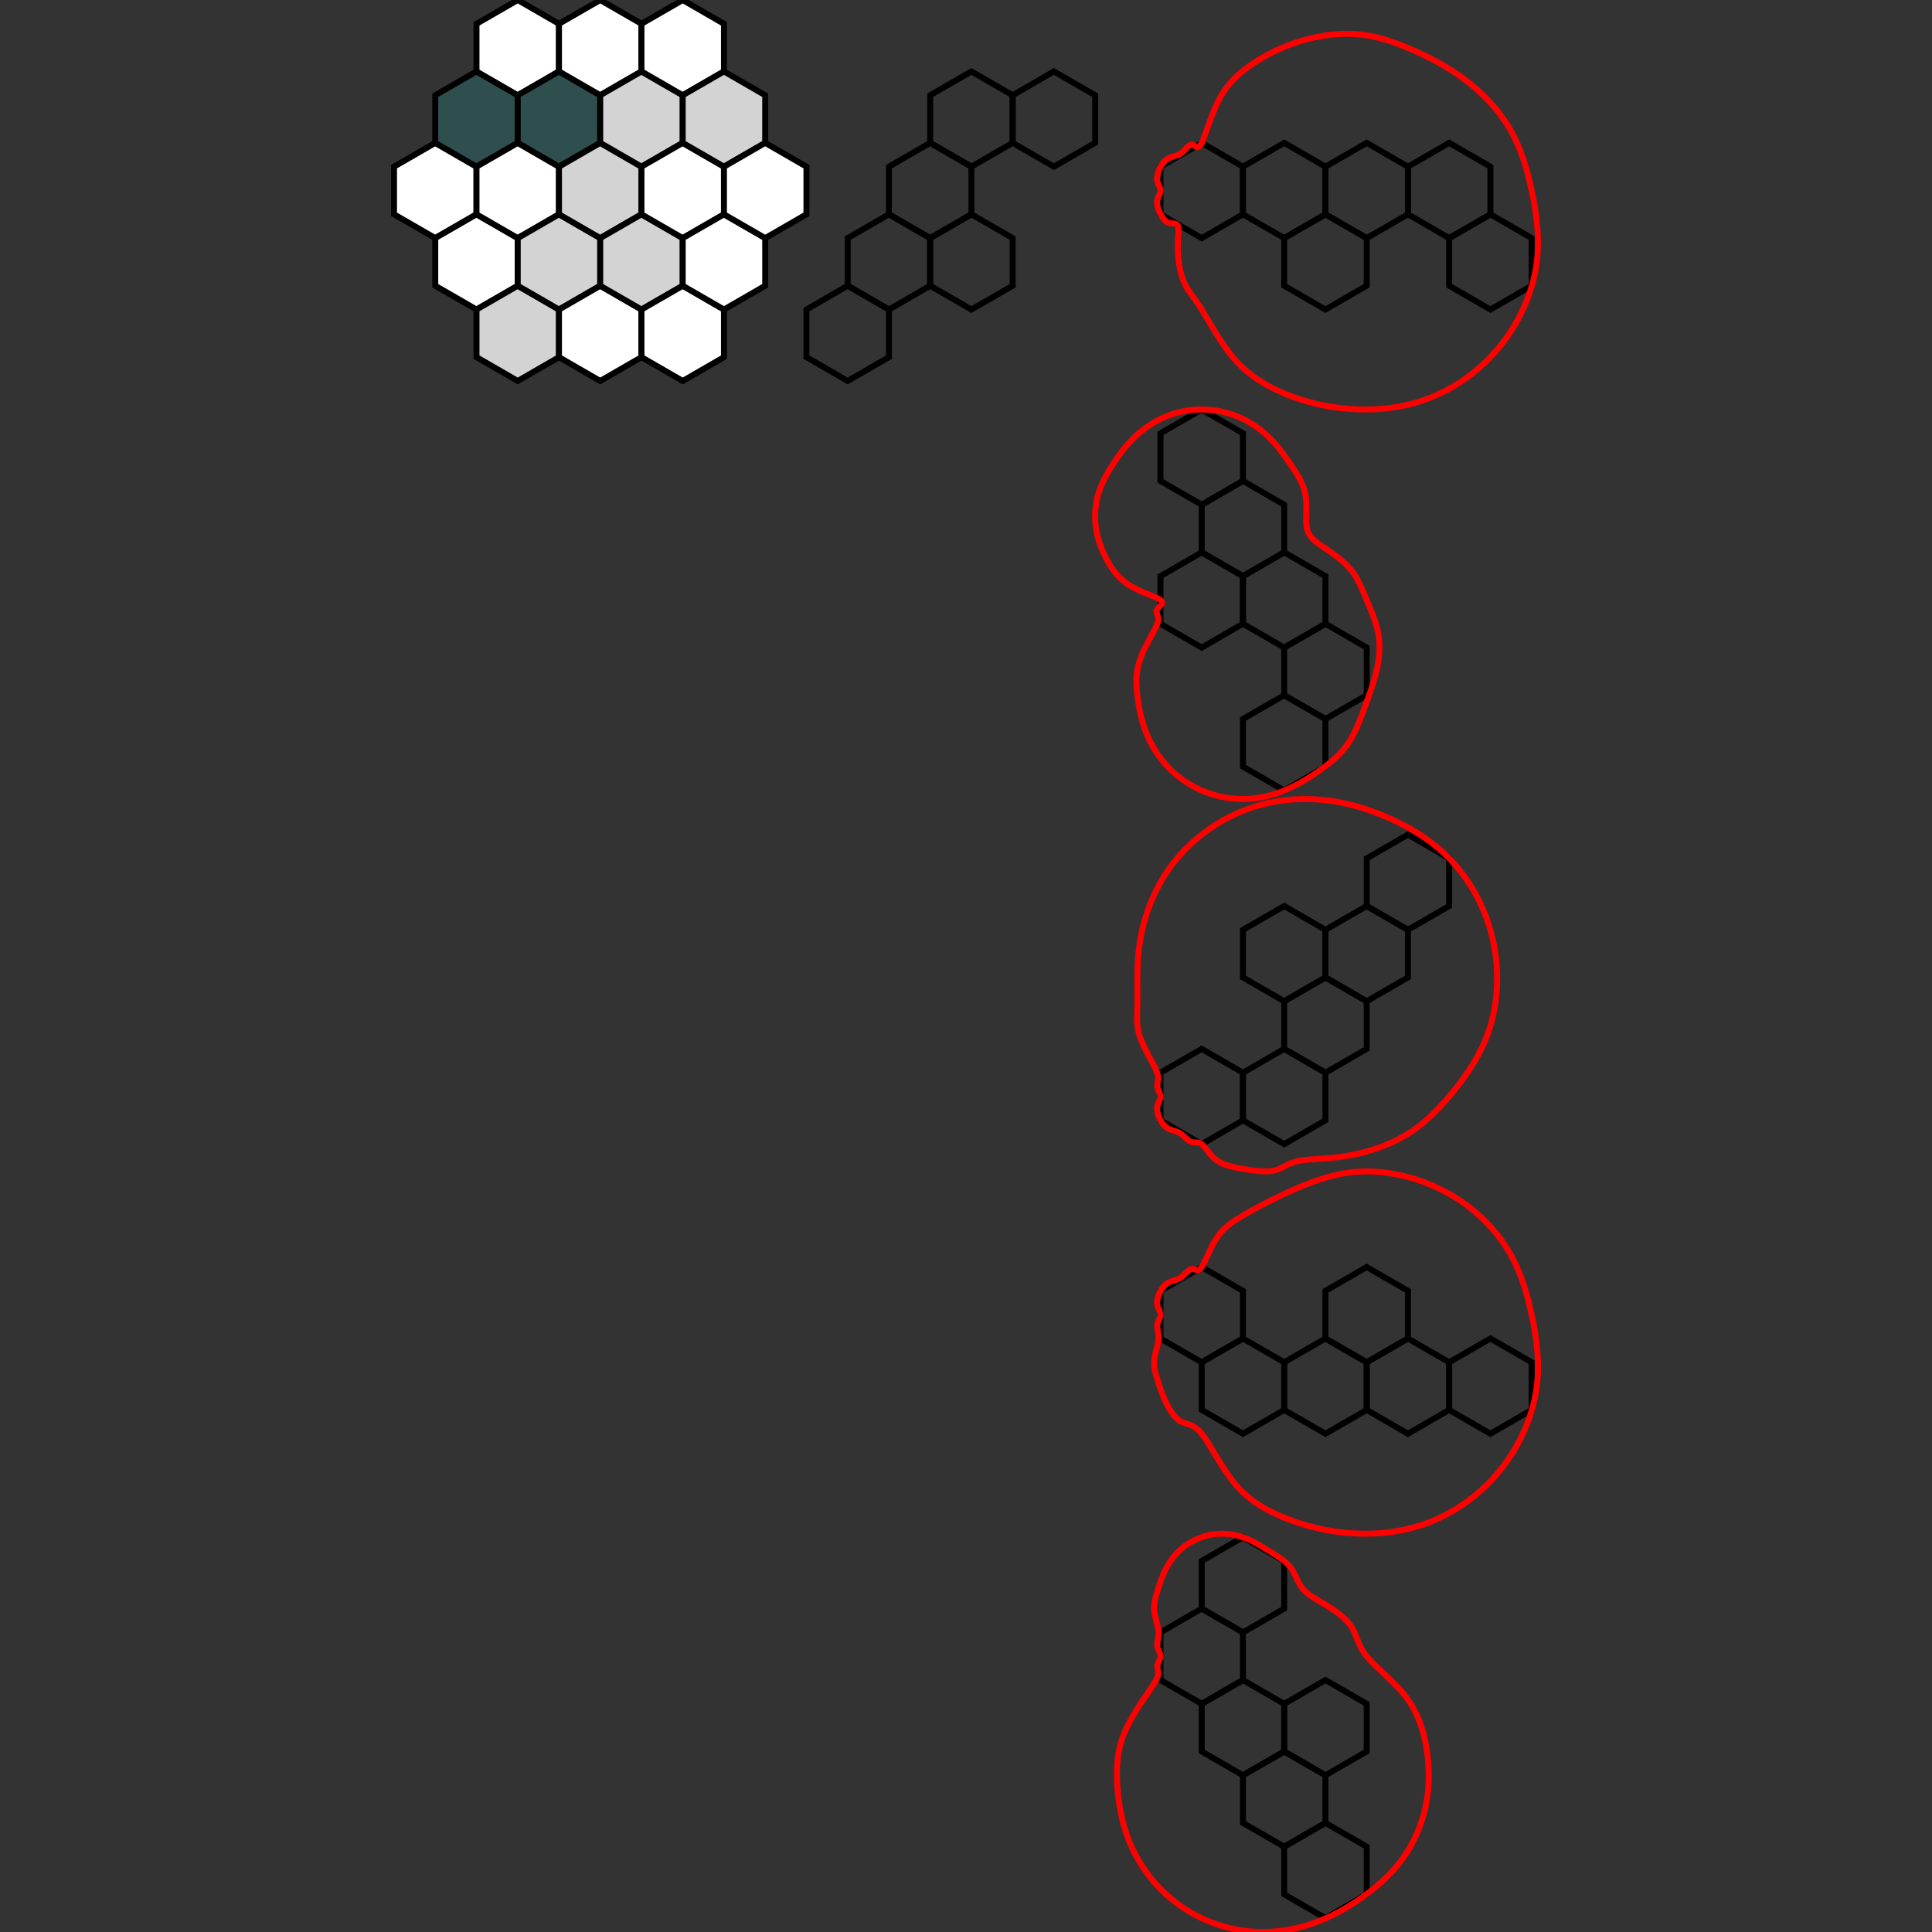 <?xml version="1.0" encoding="UTF-8"?>
<!DOCTYPE svg PUBLIC "-//W3C//DTD SVG 1.1//EN"
    "http://www.w3.org/Graphics/SVG/1.1/DTD/svg11.dtd"><svg xmlns="http://www.w3.org/2000/svg" height="300" stroke-opacity="1" viewBox="0 0 300 300" font-size="1" width="300" xmlns:xlink="http://www.w3.org/1999/xlink" stroke="rgb(0,0,0)" version="1.1"><rect x="0" y="0" width="300" height="300" fill="#333333" stroke="none"/><defs></defs><g stroke-linejoin="miter" stroke-opacity="1.0" fill-opacity="0.0" stroke="rgb(0,0,0)" stroke-width="0.923" fill="rgb(0,0,0)" stroke-linecap="butt" stroke-miterlimit="10.0"><path d="M 199.409,249.784 l 0,-7.395 l -6.404,-3.697 l -6.404,3.697 l -0,7.395 l 6.404,3.697 Z"/></g><g stroke-linejoin="miter" stroke-opacity="1.0" fill-opacity="0.0" stroke="rgb(0,0,0)" stroke-width="0.923" fill="rgb(0,0,0)" stroke-linecap="butt" stroke-miterlimit="10.0"><path d="M 212.218,294.152 l 0,-7.395 l -6.404,-3.697 l -6.404,3.697 l -0,7.395 l 6.404,3.697 Z"/></g><g stroke-linejoin="miter" stroke-opacity="1.0" fill-opacity="0.0" stroke="rgb(0,0,0)" stroke-width="0.923" fill="rgb(0,0,0)" stroke-linecap="butt" stroke-miterlimit="10.0"><path d="M 212.218,271.968 l 0,-7.395 l -6.404,-3.697 l -6.404,3.697 l -0,7.395 l 6.404,3.697 Z"/></g><g stroke-linejoin="miter" stroke-opacity="1.0" fill-opacity="0.0" stroke="rgb(0,0,0)" stroke-width="0.923" fill="rgb(0,0,0)" stroke-linecap="butt" stroke-miterlimit="10.0"><path d="M 205.814,283.06 l 0,-7.395 l -6.404,-3.697 l -6.404,3.697 l -0,7.395 l 6.404,3.697 Z"/></g><g stroke-linejoin="miter" stroke-opacity="1.0" fill-opacity="0.0" stroke="rgb(0,0,0)" stroke-width="0.923" fill="rgb(0,0,0)" stroke-linecap="butt" stroke-miterlimit="10.0"><path d="M 199.409,271.968 l 0,-7.395 l -6.404,-3.697 l -6.404,3.697 l -0,7.395 l 6.404,3.697 Z"/></g><g stroke-linejoin="miter" stroke-opacity="1.0" fill-opacity="0.0" stroke="rgb(0,0,0)" stroke-width="0.923" fill="rgb(0,0,0)" stroke-linecap="butt" stroke-miterlimit="10.0"><path d="M 193.005,260.876 l 0,-7.395 l -6.404,-3.697 l -6.404,3.697 l -0,7.395 l 6.404,3.697 Z"/></g><g stroke-linejoin="miter" stroke-opacity="1.0" fill-opacity="0.0" stroke="rgb(255,0,0)" stroke-width="0.923" fill="rgb(0,0,0)" stroke-linecap="butt" stroke-miterlimit="10.0"><path d="M 212.218,257.178 c -1.442,-1.79 -1.526,-3.296 -2.39 -4.62c -0.864,-1.324 -2.51,-2.466 -3.976 -3.354c -1.466,-0.888 -2.754,-1.523 -3.564 -2.508c -0.81,-0.985 -1.141,-2.319 -1.888 -3.317c -0.747,-0.999 -1.908,-1.662 -3.014 -2.342c -1.106,-0.68 -2.156,-1.377 -3.311 -1.903c -1.155,-0.526 -2.416,-0.881 -3.693 -0.965c -1.277,-0.084 -2.571,0.103 -3.781 0.522c -1.211,0.419 -2.338,1.07 -3.294 1.929c -0.955,0.859 -1.738,1.926 -2.305 3.042c -0.567,1.116 -0.917,2.281 -1.234 3.291c -0.317,1.01 -0.601,1.863 -0.563 2.83c 0.038,0.967 0.397,2.046 0.563 2.83c 0.166,0.784 0.137,1.272 0.058 1.759c -0.079,0.487 -0.209,0.973 -0.094 1.44c 0.115,0.467 0.473,0.914 0.464 1.366c -0.009,0.452 -0.387,0.909 -0.464 1.366c -0.077,0.457 0.148,0.913 0.094 1.44c -0.054,0.526 -0.385,1.123 -1.452 2.69c -1.066,1.567 -2.867,4.105 -3.858 6.587c -0.991,2.482 -1.173,4.908 -1.044 7.562c 0.129,2.654 0.568,5.538 1.56 8.278c 0.992,2.74 2.537,5.337 4.515 7.525c 1.978,2.188 4.388,3.966 7.051 5.224c 2.662,1.258 5.576,1.995 8.513 2.128c 2.937,0.133 5.897,-0.337 8.68 -1.292c 2.783,-0.955 5.388,-2.395 7.793 -4.113c 2.405,-1.718 4.609,-3.713 6.309 -6.1c 1.7,-2.387 2.895,-5.166 3.494 -8.05c 0.599,-2.884 0.602,-5.872 0.148 -8.774c -0.454,-2.902 -1.365,-5.718 -3.221 -8.163c -1.856,-2.445 -4.657,-4.519 -6.1 -6.309Z"/></g><g stroke-linejoin="miter" stroke-opacity="1.0" fill-opacity="0.0" stroke="rgb(0,0,0)" stroke-width="0.923" fill="rgb(0,0,0)" stroke-linecap="butt" stroke-miterlimit="10.0"><path d="M 237.834,218.931 l 0,-7.395 l -6.404,-3.697 l -6.404,3.697 l -0,7.395 l 6.404,3.697 Z"/></g><g stroke-linejoin="miter" stroke-opacity="1.0" fill-opacity="0.0" stroke="rgb(0,0,0)" stroke-width="0.923" fill="rgb(0,0,0)" stroke-linecap="butt" stroke-miterlimit="10.0"><path d="M 225.026,218.931 l 0,-7.395 l -6.404,-3.697 l -6.404,3.697 l -0,7.395 l 6.404,3.697 Z"/></g><g stroke-linejoin="miter" stroke-opacity="1.0" fill-opacity="0.0" stroke="rgb(0,0,0)" stroke-width="0.923" fill="rgb(0,0,0)" stroke-linecap="butt" stroke-miterlimit="10.0"><path d="M 218.622,207.839 l 0,-7.395 l -6.404,-3.697 l -6.404,3.697 l -0,7.395 l 6.404,3.697 Z"/></g><g stroke-linejoin="miter" stroke-opacity="1.0" fill-opacity="0.0" stroke="rgb(0,0,0)" stroke-width="0.923" fill="rgb(0,0,0)" stroke-linecap="butt" stroke-miterlimit="10.0"><path d="M 212.218,218.931 l 0,-7.395 l -6.404,-3.697 l -6.404,3.697 l -0,7.395 l 6.404,3.697 Z"/></g><g stroke-linejoin="miter" stroke-opacity="1.0" fill-opacity="0.0" stroke="rgb(0,0,0)" stroke-width="0.923" fill="rgb(0,0,0)" stroke-linecap="butt" stroke-miterlimit="10.0"><path d="M 199.409,218.931 l 0,-7.395 l -6.404,-3.697 l -6.404,3.697 l -0,7.395 l 6.404,3.697 Z"/></g><g stroke-linejoin="miter" stroke-opacity="1.0" fill-opacity="0.0" stroke="rgb(0,0,0)" stroke-width="0.923" fill="rgb(0,0,0)" stroke-linecap="butt" stroke-miterlimit="10.0"><path d="M 193.005,207.839 l 0,-7.395 l -6.404,-3.697 l -6.404,3.697 l -0,7.395 l 6.404,3.697 Z"/></g><g stroke-linejoin="miter" stroke-opacity="1.0" fill-opacity="0.0" stroke="rgb(255,0,0)" stroke-width="0.923" fill="rgb(0,0,0)" stroke-linecap="butt" stroke-miterlimit="10.0"><path d="M 237.834,204.142 c -0.726,-3.38 -1.701,-6.614 -3.365 -9.521c -1.664,-2.907 -4.017,-5.488 -6.752 -7.509c -2.736,-2.021 -5.854,-3.484 -9.112 -4.353c -3.258,-0.87 -6.657,-1.147 -10.084 -0.535c -3.428,0.612 -6.885,2.114 -9.521 3.365c -2.636,1.251 -4.451,2.25 -6.032 3.186c -1.58,0.935 -2.926,1.806 -3.976 3.354c -1.05,1.548 -1.806,3.774 -2.39 4.62c -0.584,0.846 -0.998,0.314 -1.415 0.281c -0.417,-0.032 -0.839,0.436 -1.2 0.801c -0.361,0.365 -0.661,0.627 -1.07 0.797c -0.409,0.171 -0.927,0.25 -1.366 0.464c -0.439,0.213 -0.8,0.56 -1.085 0.951c -0.285,0.391 -0.494,0.826 -0.638 1.294c -0.144,0.468 -0.224,0.967 -0.094 1.44c 0.13,0.472 0.469,0.918 0.464 1.366c -0.005,0.448 -0.353,0.898 -0.464 1.366c -0.111,0.468 0.016,0.952 0.094 1.44c 0.078,0.487 0.107,0.977 -0.058 1.759c -0.166,0.782 -0.526,1.857 -0.563 2.83c -0.037,0.973 0.249,1.845 0.563 2.83c 0.314,0.985 0.657,2.084 1.234 3.291c 0.577,1.206 1.388,2.52 2.305 3.042c 0.916,0.522 1.938,0.253 3.294 1.929c 1.355,1.677 3.045,5.299 5.244 7.874c 2.199,2.575 4.906,4.101 7.858 5.268c 2.952,1.167 6.148,1.973 9.544 2.262c 3.396,0.289 6.993,0.061 10.366 -0.88c 3.373,-0.941 6.523,-2.596 9.24 -4.78c 2.717,-2.184 5.003,-4.897 6.707 -7.952c 1.705,-3.055 2.83,-6.452 3.154 -9.914c 0.324,-3.461 -0.154,-6.986 -0.88 -10.366Z"/></g><g stroke-linejoin="miter" stroke-opacity="1.0" fill-opacity="0.0" stroke="rgb(0,0,0)" stroke-width="0.923" fill="rgb(0,0,0)" stroke-linecap="butt" stroke-miterlimit="10.0"><path d="M 205.814,173.964 l 0,-7.395 l -6.404,-3.697 l -6.404,3.697 l -0,7.395 l 6.404,3.697 Z"/></g><g stroke-linejoin="miter" stroke-opacity="1.0" fill-opacity="0.0" stroke="rgb(0,0,0)" stroke-width="0.923" fill="rgb(0,0,0)" stroke-linecap="butt" stroke-miterlimit="10.0"><path d="M 212.218,162.871 l 0,-7.395 l -6.404,-3.697 l -6.404,3.697 l -0,7.395 l 6.404,3.697 Z"/></g><g stroke-linejoin="miter" stroke-opacity="1.0" fill-opacity="0.0" stroke="rgb(0,0,0)" stroke-width="0.923" fill="rgb(0,0,0)" stroke-linecap="butt" stroke-miterlimit="10.0"><path d="M 225.026,140.687 l 0,-7.395 l -6.404,-3.697 l -6.404,3.697 l -0,7.395 l 6.404,3.697 Z"/></g><g stroke-linejoin="miter" stroke-opacity="1.0" fill-opacity="0.0" stroke="rgb(0,0,0)" stroke-width="0.923" fill="rgb(0,0,0)" stroke-linecap="butt" stroke-miterlimit="10.0"><path d="M 205.814,151.779 l 0,-7.395 l -6.404,-3.697 l -6.404,3.697 l -0,7.395 l 6.404,3.697 Z"/></g><g stroke-linejoin="miter" stroke-opacity="1.0" fill-opacity="0.0" stroke="rgb(0,0,0)" stroke-width="0.923" fill="rgb(0,0,0)" stroke-linecap="butt" stroke-miterlimit="10.0"><path d="M 193.005,173.964 l 0,-7.395 l -6.404,-3.697 l -6.404,3.697 l -0,7.395 l 6.404,3.697 Z"/></g><g stroke-linejoin="miter" stroke-opacity="1.0" fill-opacity="0.0" stroke="rgb(0,0,0)" stroke-width="0.923" fill="rgb(0,0,0)" stroke-linecap="butt" stroke-miterlimit="10.0"><path d="M 218.622,151.779 l 0,-7.395 l -6.404,-3.697 l -6.404,3.697 l -0,7.395 l 6.404,3.697 Z"/></g><g stroke-linejoin="miter" stroke-opacity="1.0" fill-opacity="0.0" stroke="rgb(255,0,0)" stroke-width="0.923" fill="rgb(0,0,0)" stroke-linecap="butt" stroke-miterlimit="10.0"><path d="M 225.026,170.266 c 2.163,-2.546 4.27,-5.518 5.612 -8.759c 1.342,-3.241 1.92,-6.752 1.833 -10.24c -0.087,-3.489 -0.838,-6.956 -2.225 -10.162c -1.387,-3.206 -3.411,-6.151 -5.945 -8.537c -2.534,-2.387 -5.579,-4.215 -8.759 -5.612c -3.18,-1.397 -6.496,-2.362 -9.871 -2.725c -3.375,-0.363 -6.811,-0.124 -10.068 0.786c -3.257,0.91 -6.336,2.491 -9.001 4.579c -2.665,2.088 -4.917,4.681 -6.563 7.675c -1.647,2.993 -2.689,6.386 -3.127 9.602c -0.438,3.216 -0.271,6.256 -0.289 8.459c -0.018,2.204 -0.219,3.571 0.24 5.196c 0.46,1.625 1.58,3.506 2.21 4.708c 0.63,1.202 0.771,1.725 0.755 2.225c -0.016,0.499 -0.188,0.975 -0.094 1.44c 0.094,0.464 0.455,0.917 0.464 1.366c 0.009,0.449 -0.333,0.894 -0.464 1.366c -0.131,0.472 -0.05,0.972 0.094 1.44c 0.145,0.467 0.353,0.902 0.638 1.294c 0.285,0.392 0.646,0.74 1.085 0.951c 0.439,0.211 0.956,0.285 1.366 0.464c 0.41,0.179 0.713,0.463 1.07 0.797c 0.357,0.334 0.768,0.719 1.2 0.801c 0.431,0.083 0.882,-0.137 1.415 0.281c 0.533,0.419 1.147,1.475 1.902 2.169c 0.755,0.694 1.65,1.025 2.588 1.276c 0.938,0.251 1.917,0.423 3.148 0.591c 1.231,0.167 2.712,0.33 3.817 0.024c 1.105,-0.306 1.832,-1.082 3.535 -1.439c 1.703,-0.357 4.382,-0.294 7.349 -0.763c 2.968,-0.468 6.224,-1.467 8.963 -3.027c 2.739,-1.56 4.959,-3.68 7.122 -6.226Z"/></g><g stroke-linejoin="miter" stroke-opacity="1.0" fill-opacity="0.0" stroke="rgb(0,0,0)" stroke-width="0.923" fill="rgb(0,0,0)" stroke-linecap="butt" stroke-miterlimit="10.0"><path d="M 193.005,74.676 l 0,-7.395 l -6.404,-3.697 l -6.404,3.697 l -0,7.395 l 6.404,3.697 Z"/></g><g stroke-linejoin="miter" stroke-opacity="1.0" fill-opacity="0.0" stroke="rgb(0,0,0)" stroke-width="0.923" fill="rgb(0,0,0)" stroke-linecap="butt" stroke-miterlimit="10.0"><path d="M 199.409,85.768 l 0,-7.395 l -6.404,-3.697 l -6.404,3.697 l -0,7.395 l 6.404,3.697 Z"/></g><g stroke-linejoin="miter" stroke-opacity="1.0" fill-opacity="0.0" stroke="rgb(0,0,0)" stroke-width="0.923" fill="rgb(0,0,0)" stroke-linecap="butt" stroke-miterlimit="10.0"><path d="M 205.814,96.86 l 0,-7.395 l -6.404,-3.697 l -6.404,3.697 l -0,7.395 l 6.404,3.697 Z"/></g><g stroke-linejoin="miter" stroke-opacity="1.0" fill-opacity="0.0" stroke="rgb(0,0,0)" stroke-width="0.923" fill="rgb(0,0,0)" stroke-linecap="butt" stroke-miterlimit="10.0"><path d="M 212.218,107.952 l 0,-7.395 l -6.404,-3.697 l -6.404,3.697 l -0,7.395 l 6.404,3.697 Z"/></g><g stroke-linejoin="miter" stroke-opacity="1.0" fill-opacity="0.0" stroke="rgb(0,0,0)" stroke-width="0.923" fill="rgb(0,0,0)" stroke-linecap="butt" stroke-miterlimit="10.0"><path d="M 205.814,119.045 l 0,-7.395 l -6.404,-3.697 l -6.404,3.697 l -0,7.395 l 6.404,3.697 Z"/></g><g stroke-linejoin="miter" stroke-opacity="1.0" fill-opacity="0.0" stroke="rgb(0,0,0)" stroke-width="0.923" fill="rgb(0,0,0)" stroke-linecap="butt" stroke-miterlimit="10.0"><path d="M 193.005,96.86 l 0,-7.395 l -6.404,-3.697 l -6.404,3.697 l -0,7.395 l 6.404,3.697 Z"/></g><g stroke-linejoin="miter" stroke-opacity="1.0" fill-opacity="0.0" stroke="rgb(255,0,0)" stroke-width="0.923" fill="rgb(0,0,0)" stroke-linecap="butt" stroke-miterlimit="10.0"><path d="M 212.218,93.163 c -0.716,-1.71 -1.315,-3.28 -2.39 -4.62c -1.075,-1.341 -2.627,-2.452 -3.976 -3.354c -1.349,-0.902 -2.494,-1.595 -2.867 -2.973c -0.373,-1.378 0.026,-3.44 -0.24 -5.196c -0.266,-1.756 -1.198,-3.206 -2.21 -4.708c -1.013,-1.503 -2.107,-3.058 -3.475 -4.396c -1.368,-1.338 -3.01,-2.458 -4.798 -3.206c -1.788,-0.748 -3.723,-1.125 -5.66 -1.126c -1.937,-0.001 -3.874,0.375 -5.66 1.126c -1.785,0.75 -3.418,1.875 -4.798 3.206c -1.381,1.331 -2.509,2.868 -3.475 4.396c -0.966,1.528 -1.768,3.047 -2.21 4.708c -0.443,1.661 -0.525,3.464 -0.24 5.196c 0.285,1.732 0.937,3.393 1.766 4.892c 0.83,1.5 1.838,2.839 3.504 3.844c 1.667,1.006 3.992,1.678 4.708 2.21c 0.716,0.533 -0.176,0.926 -0.464 1.366c -0.287,0.44 0.03,0.927 0.094 1.44c 0.064,0.512 -0.125,1.051 -0.755 2.225c -0.63,1.174 -1.7,2.984 -2.21 4.708c -0.511,1.725 -0.462,3.364 -0.24 5.196c 0.222,1.832 0.617,3.856 1.397 5.784c 0.78,1.928 1.943,3.76 3.41 5.284c 1.466,1.523 3.236,2.738 5.172 3.576c 1.937,0.838 4.04,1.3 6.147 1.325c 2.107,0.025 4.218,-0.388 6.186 -1.128c 1.969,-0.74 3.796,-1.809 5.552 -3.008c 1.756,-1.199 3.442,-2.529 4.661 -4.221c 1.219,-1.692 1.973,-3.748 2.691 -5.684c 0.718,-1.936 1.401,-3.752 1.856 -5.641c 0.455,-1.889 0.681,-3.852 0.377 -5.758c -0.304,-1.906 -1.139,-3.755 -1.855 -5.464Z"/></g><g stroke-linejoin="miter" stroke-opacity="1.0" fill-opacity="0.0" stroke="rgb(0,0,0)" stroke-width="0.923" fill="rgb(0,0,0)" stroke-linecap="butt" stroke-miterlimit="10.0"><path d="M 231.43,33.276 l 0,-7.395 l -6.404,-3.697 l -6.404,3.697 l -0,7.395 l 6.404,3.697 Z"/></g><g stroke-linejoin="miter" stroke-opacity="1.0" fill-opacity="0.0" stroke="rgb(0,0,0)" stroke-width="0.923" fill="rgb(0,0,0)" stroke-linecap="butt" stroke-miterlimit="10.0"><path d="M 237.834,44.369 l 0,-7.395 l -6.404,-3.697 l -6.404,3.697 l -0,7.395 l 6.404,3.697 Z"/></g><g stroke-linejoin="miter" stroke-opacity="1.0" fill-opacity="0.0" stroke="rgb(0,0,0)" stroke-width="0.923" fill="rgb(0,0,0)" stroke-linecap="butt" stroke-miterlimit="10.0"><path d="M 218.622,33.276 l 0,-7.395 l -6.404,-3.697 l -6.404,3.697 l -0,7.395 l 6.404,3.697 Z"/></g><g stroke-linejoin="miter" stroke-opacity="1.0" fill-opacity="0.0" stroke="rgb(0,0,0)" stroke-width="0.923" fill="rgb(0,0,0)" stroke-linecap="butt" stroke-miterlimit="10.0"><path d="M 205.814,33.276 l 0,-7.395 l -6.404,-3.697 l -6.404,3.697 l -0,7.395 l 6.404,3.697 Z"/></g><g stroke-linejoin="miter" stroke-opacity="1.0" fill-opacity="0.0" stroke="rgb(0,0,0)" stroke-width="0.923" fill="rgb(0,0,0)" stroke-linecap="butt" stroke-miterlimit="10.0"><path d="M 212.218,44.369 l 0,-7.395 l -6.404,-3.697 l -6.404,3.697 l -0,7.395 l 6.404,3.697 Z"/></g><g stroke-linejoin="miter" stroke-opacity="1.0" fill-opacity="0.0" stroke="rgb(0,0,0)" stroke-width="0.923" fill="rgb(0,0,0)" stroke-linecap="butt" stroke-miterlimit="10.0"><path d="M 193.005,33.276 l 0,-7.395 l -6.404,-3.697 l -6.404,3.697 l -0,7.395 l 6.404,3.697 Z"/></g><g stroke-linejoin="miter" stroke-opacity="1.0" fill-opacity="0.0" stroke="rgb(255,0,0)" stroke-width="0.923" fill="rgb(0,0,0)" stroke-linecap="butt" stroke-miterlimit="10.0"><path d="M 237.834,29.579 c -0.721,-3.382 -1.682,-6.621 -3.365 -9.521c -1.683,-2.9 -4.087,-5.461 -6.752 -7.509c -2.666,-2.048 -5.593,-3.585 -8.415 -4.819c -2.822,-1.234 -5.54,-2.167 -8.437 -2.414c -2.897,-0.247 -5.972,0.191 -8.718 0.999c -2.747,0.808 -5.165,1.986 -7.303 3.367c -2.138,1.381 -3.996,2.965 -5.364 5.431c -1.369,2.466 -2.248,5.814 -2.877 7.071c -0.63,1.257 -1.01,0.424 -1.415 0.281c -0.405,-0.142 -0.835,0.407 -1.2 0.801c -0.364,0.395 -0.662,0.635 -1.07 0.797c -0.408,0.163 -0.927,0.248 -1.366 0.464c -0.439,0.215 -0.8,0.561 -1.085 0.951c -0.285,0.391 -0.494,0.826 -0.638 1.294c -0.144,0.468 -0.223,0.967 -0.094 1.44c 0.128,0.473 0.463,0.92 0.464 1.366c 0,0.446 -0.334,0.891 -0.464 1.366c -0.129,0.475 -0.054,0.979 0.094 1.44c 0.148,0.46 0.368,0.876 0.638 1.294c 0.27,0.418 0.59,0.838 1.085 0.951c 0.494,0.114 1.162,-0.079 1.366 0.464c 0.204,0.542 -0.057,1.82 -0.038 3.473c 0.019,1.653 0.318,3.68 0.916 5.12c 0.598,1.44 1.496,2.292 2.806 4.38c 1.31,2.087 3.033,5.409 5.244 7.874c 2.211,2.465 4.909,4.072 7.858 5.268c 2.949,1.196 6.147,1.981 9.544 2.262c 3.397,0.281 6.993,0.059 10.366 -0.88c 3.373,-0.939 6.523,-2.595 9.24 -4.78c 2.717,-2.184 5.002,-4.897 6.707 -7.952c 1.705,-3.055 2.832,-6.453 3.154 -9.914c 0.322,-3.461 -0.159,-6.984 -0.88 -10.366Z"/></g><g stroke-linejoin="miter" stroke-opacity="1.0" fill-opacity="0.0" stroke="rgb(0,0,0)" stroke-width="0.923" fill="rgb(0,0,0)" stroke-linecap="butt" stroke-miterlimit="10.0"><path d="M 157.244,22.184 l 0,-7.395 l -6.404,-3.697 l -6.404,3.697 l -0,7.395 l 6.404,3.697 Z"/></g><g stroke-linejoin="miter" stroke-opacity="1.0" fill-opacity="0.0" stroke="rgb(0,0,0)" stroke-width="0.923" fill="rgb(0,0,0)" stroke-linecap="butt" stroke-miterlimit="10.0"><path d="M 144.436,44.369 l 0,-7.395 l -6.404,-3.697 l -6.404,3.697 l -0,7.395 l 6.404,3.697 Z"/></g><g stroke-linejoin="miter" stroke-opacity="1.0" fill-opacity="0.0" stroke="rgb(0,0,0)" stroke-width="0.923" fill="rgb(0,0,0)" stroke-linecap="butt" stroke-miterlimit="10.0"><path d="M 170.052,22.184 l 0,-7.395 l -6.404,-3.697 l -6.404,3.697 l -0,7.395 l 6.404,3.697 Z"/></g><g stroke-linejoin="miter" stroke-opacity="1.0" fill-opacity="0.0" stroke="rgb(0,0,0)" stroke-width="0.923" fill="rgb(0,0,0)" stroke-linecap="butt" stroke-miterlimit="10.0"><path d="M 157.244,44.369 l 0,-7.395 l -6.404,-3.697 l -6.404,3.697 l -0,7.395 l 6.404,3.697 Z"/></g><g stroke-linejoin="miter" stroke-opacity="1.0" fill-opacity="0.0" stroke="rgb(0,0,0)" stroke-width="0.923" fill="rgb(0,0,0)" stroke-linecap="butt" stroke-miterlimit="10.0"><path d="M 138.032,55.461 l 0,-7.395 l -6.404,-3.697 l -6.404,3.697 l -0,7.395 l 6.404,3.697 Z"/></g><g stroke-linejoin="miter" stroke-opacity="1.0" fill-opacity="0.0" stroke="rgb(0,0,0)" stroke-width="0.923" fill="rgb(0,0,0)" stroke-linecap="butt" stroke-miterlimit="10.0"><path d="M 150.84,33.276 l 0,-7.395 l -6.404,-3.697 l -6.404,3.697 l -0,7.395 l 6.404,3.697 Z"/></g><g stroke-linejoin="miter" stroke-opacity="1.0" fill-opacity="1.0" stroke="rgb(0,0,0)" stroke-width="0.923" fill="rgb(255,255,255)" stroke-linecap="butt" stroke-miterlimit="10.0"><path d="M 73.991,33.276 l 0,-7.395 l -6.404,-3.697 l -6.404,3.697 l -0,7.395 l 6.404,3.697 Z"/></g><g stroke-linejoin="miter" stroke-opacity="1.0" fill-opacity="1.0" stroke="rgb(0,0,0)" stroke-width="0.923" fill="rgb(255,255,255)" stroke-linecap="butt" stroke-miterlimit="10.0"><path d="M 80.395,44.369 l 0,-7.395 l -6.404,-3.697 l -6.404,3.697 l -0,7.395 l 6.404,3.697 Z"/></g><g stroke-linejoin="miter" stroke-opacity="1.0" fill-opacity="1.0" stroke="rgb(0,0,0)" stroke-width="0.923" fill="rgb(211,211,211)" stroke-linecap="butt" stroke-miterlimit="10.0"><path d="M 86.799,55.461 l 0,-7.395 l -6.404,-3.697 l -6.404,3.697 l -0,7.395 l 6.404,3.697 Z"/></g><g stroke-linejoin="miter" stroke-opacity="1.0" fill-opacity="1.0" stroke="rgb(0,0,0)" stroke-width="0.923" fill="rgb(47,79,79)" stroke-linecap="butt" stroke-miterlimit="10.0"><path d="M 80.395,22.184 l 0,-7.395 l -6.404,-3.697 l -6.404,3.697 l -0,7.395 l 6.404,3.697 Z"/></g><g stroke-linejoin="miter" stroke-opacity="1.0" fill-opacity="1.0" stroke="rgb(0,0,0)" stroke-width="0.923" fill="rgb(255,255,255)" stroke-linecap="butt" stroke-miterlimit="10.0"><path d="M 86.799,33.276 l 0,-7.395 l -6.404,-3.697 l -6.404,3.697 l -0,7.395 l 6.404,3.697 Z"/></g><g stroke-linejoin="miter" stroke-opacity="1.0" fill-opacity="1.0" stroke="rgb(0,0,0)" stroke-width="0.923" fill="rgb(211,211,211)" stroke-linecap="butt" stroke-miterlimit="10.0"><path d="M 93.203,44.369 l 0,-7.395 l -6.404,-3.697 l -6.404,3.697 l -0,7.395 l 6.404,3.697 Z"/></g><g stroke-linejoin="miter" stroke-opacity="1.0" fill-opacity="1.0" stroke="rgb(0,0,0)" stroke-width="0.923" fill="rgb(255,255,255)" stroke-linecap="butt" stroke-miterlimit="10.0"><path d="M 99.607,55.461 l 0,-7.395 l -6.404,-3.697 l -6.404,3.697 l -0,7.395 l 6.404,3.697 Z"/></g><g stroke-linejoin="miter" stroke-opacity="1.0" fill-opacity="1.0" stroke="rgb(0,0,0)" stroke-width="0.923" fill="rgb(255,255,255)" stroke-linecap="butt" stroke-miterlimit="10.0"><path d="M 86.799,11.092 l 0,-7.395 l -6.404,-3.697 l -6.404,3.697 l -0,7.395 l 6.404,3.697 Z"/></g><g stroke-linejoin="miter" stroke-opacity="1.0" fill-opacity="1.0" stroke="rgb(0,0,0)" stroke-width="0.923" fill="rgb(47,79,79)" stroke-linecap="butt" stroke-miterlimit="10.0"><path d="M 93.203,22.184 l 0,-7.395 l -6.404,-3.697 l -6.404,3.697 l -0,7.395 l 6.404,3.697 Z"/></g><g stroke-linejoin="miter" stroke-opacity="1.0" fill-opacity="1.0" stroke="rgb(0,0,0)" stroke-width="0.923" fill="rgb(211,211,211)" stroke-linecap="butt" stroke-miterlimit="10.0"><path d="M 99.607,33.276 l 0,-7.395 l -6.404,-3.697 l -6.404,3.697 l -0,7.395 l 6.404,3.697 Z"/></g><g stroke-linejoin="miter" stroke-opacity="1.0" fill-opacity="1.0" stroke="rgb(0,0,0)" stroke-width="0.923" fill="rgb(211,211,211)" stroke-linecap="butt" stroke-miterlimit="10.0"><path d="M 106.011,44.369 l 0,-7.395 l -6.404,-3.697 l -6.404,3.697 l -0,7.395 l 6.404,3.697 Z"/></g><g stroke-linejoin="miter" stroke-opacity="1.0" fill-opacity="1.0" stroke="rgb(0,0,0)" stroke-width="0.923" fill="rgb(255,255,255)" stroke-linecap="butt" stroke-miterlimit="10.0"><path d="M 112.415,55.461 l 0,-7.395 l -6.404,-3.697 l -6.404,3.697 l -0,7.395 l 6.404,3.697 Z"/></g><g stroke-linejoin="miter" stroke-opacity="1.0" fill-opacity="1.0" stroke="rgb(0,0,0)" stroke-width="0.923" fill="rgb(255,255,255)" stroke-linecap="butt" stroke-miterlimit="10.0"><path d="M 99.607,11.092 l 0,-7.395 l -6.404,-3.697 l -6.404,3.697 l -0,7.395 l 6.404,3.697 Z"/></g><g stroke-linejoin="miter" stroke-opacity="1.0" fill-opacity="1.0" stroke="rgb(0,0,0)" stroke-width="0.923" fill="rgb(211,211,211)" stroke-linecap="butt" stroke-miterlimit="10.0"><path d="M 106.011,22.184 l 0,-7.395 l -6.404,-3.697 l -6.404,3.697 l -0,7.395 l 6.404,3.697 Z"/></g><g stroke-linejoin="miter" stroke-opacity="1.0" fill-opacity="1.0" stroke="rgb(0,0,0)" stroke-width="0.923" fill="rgb(255,255,255)" stroke-linecap="butt" stroke-miterlimit="10.0"><path d="M 112.415,33.276 l 0,-7.395 l -6.404,-3.697 l -6.404,3.697 l -0,7.395 l 6.404,3.697 Z"/></g><g stroke-linejoin="miter" stroke-opacity="1.0" fill-opacity="1.0" stroke="rgb(0,0,0)" stroke-width="0.923" fill="rgb(255,255,255)" stroke-linecap="butt" stroke-miterlimit="10.0"><path d="M 118.82,44.369 l 0,-7.395 l -6.404,-3.697 l -6.404,3.697 l -0,7.395 l 6.404,3.697 Z"/></g><g stroke-linejoin="miter" stroke-opacity="1.0" fill-opacity="1.0" stroke="rgb(0,0,0)" stroke-width="0.923" fill="rgb(255,255,255)" stroke-linecap="butt" stroke-miterlimit="10.0"><path d="M 112.415,11.092 l 0,-7.395 l -6.404,-3.697 l -6.404,3.697 l -0,7.395 l 6.404,3.697 Z"/></g><g stroke-linejoin="miter" stroke-opacity="1.0" fill-opacity="1.0" stroke="rgb(0,0,0)" stroke-width="0.923" fill="rgb(211,211,211)" stroke-linecap="butt" stroke-miterlimit="10.0"><path d="M 118.82,22.184 l 0,-7.395 l -6.404,-3.697 l -6.404,3.697 l -0,7.395 l 6.404,3.697 Z"/></g><g stroke-linejoin="miter" stroke-opacity="1.0" fill-opacity="1.0" stroke="rgb(0,0,0)" stroke-width="0.923" fill="rgb(255,255,255)" stroke-linecap="butt" stroke-miterlimit="10.0"><path d="M 125.224,33.276 l 0,-7.395 l -6.404,-3.697 l -6.404,3.697 l -0,7.395 l 6.404,3.697 Z"/></g></svg>